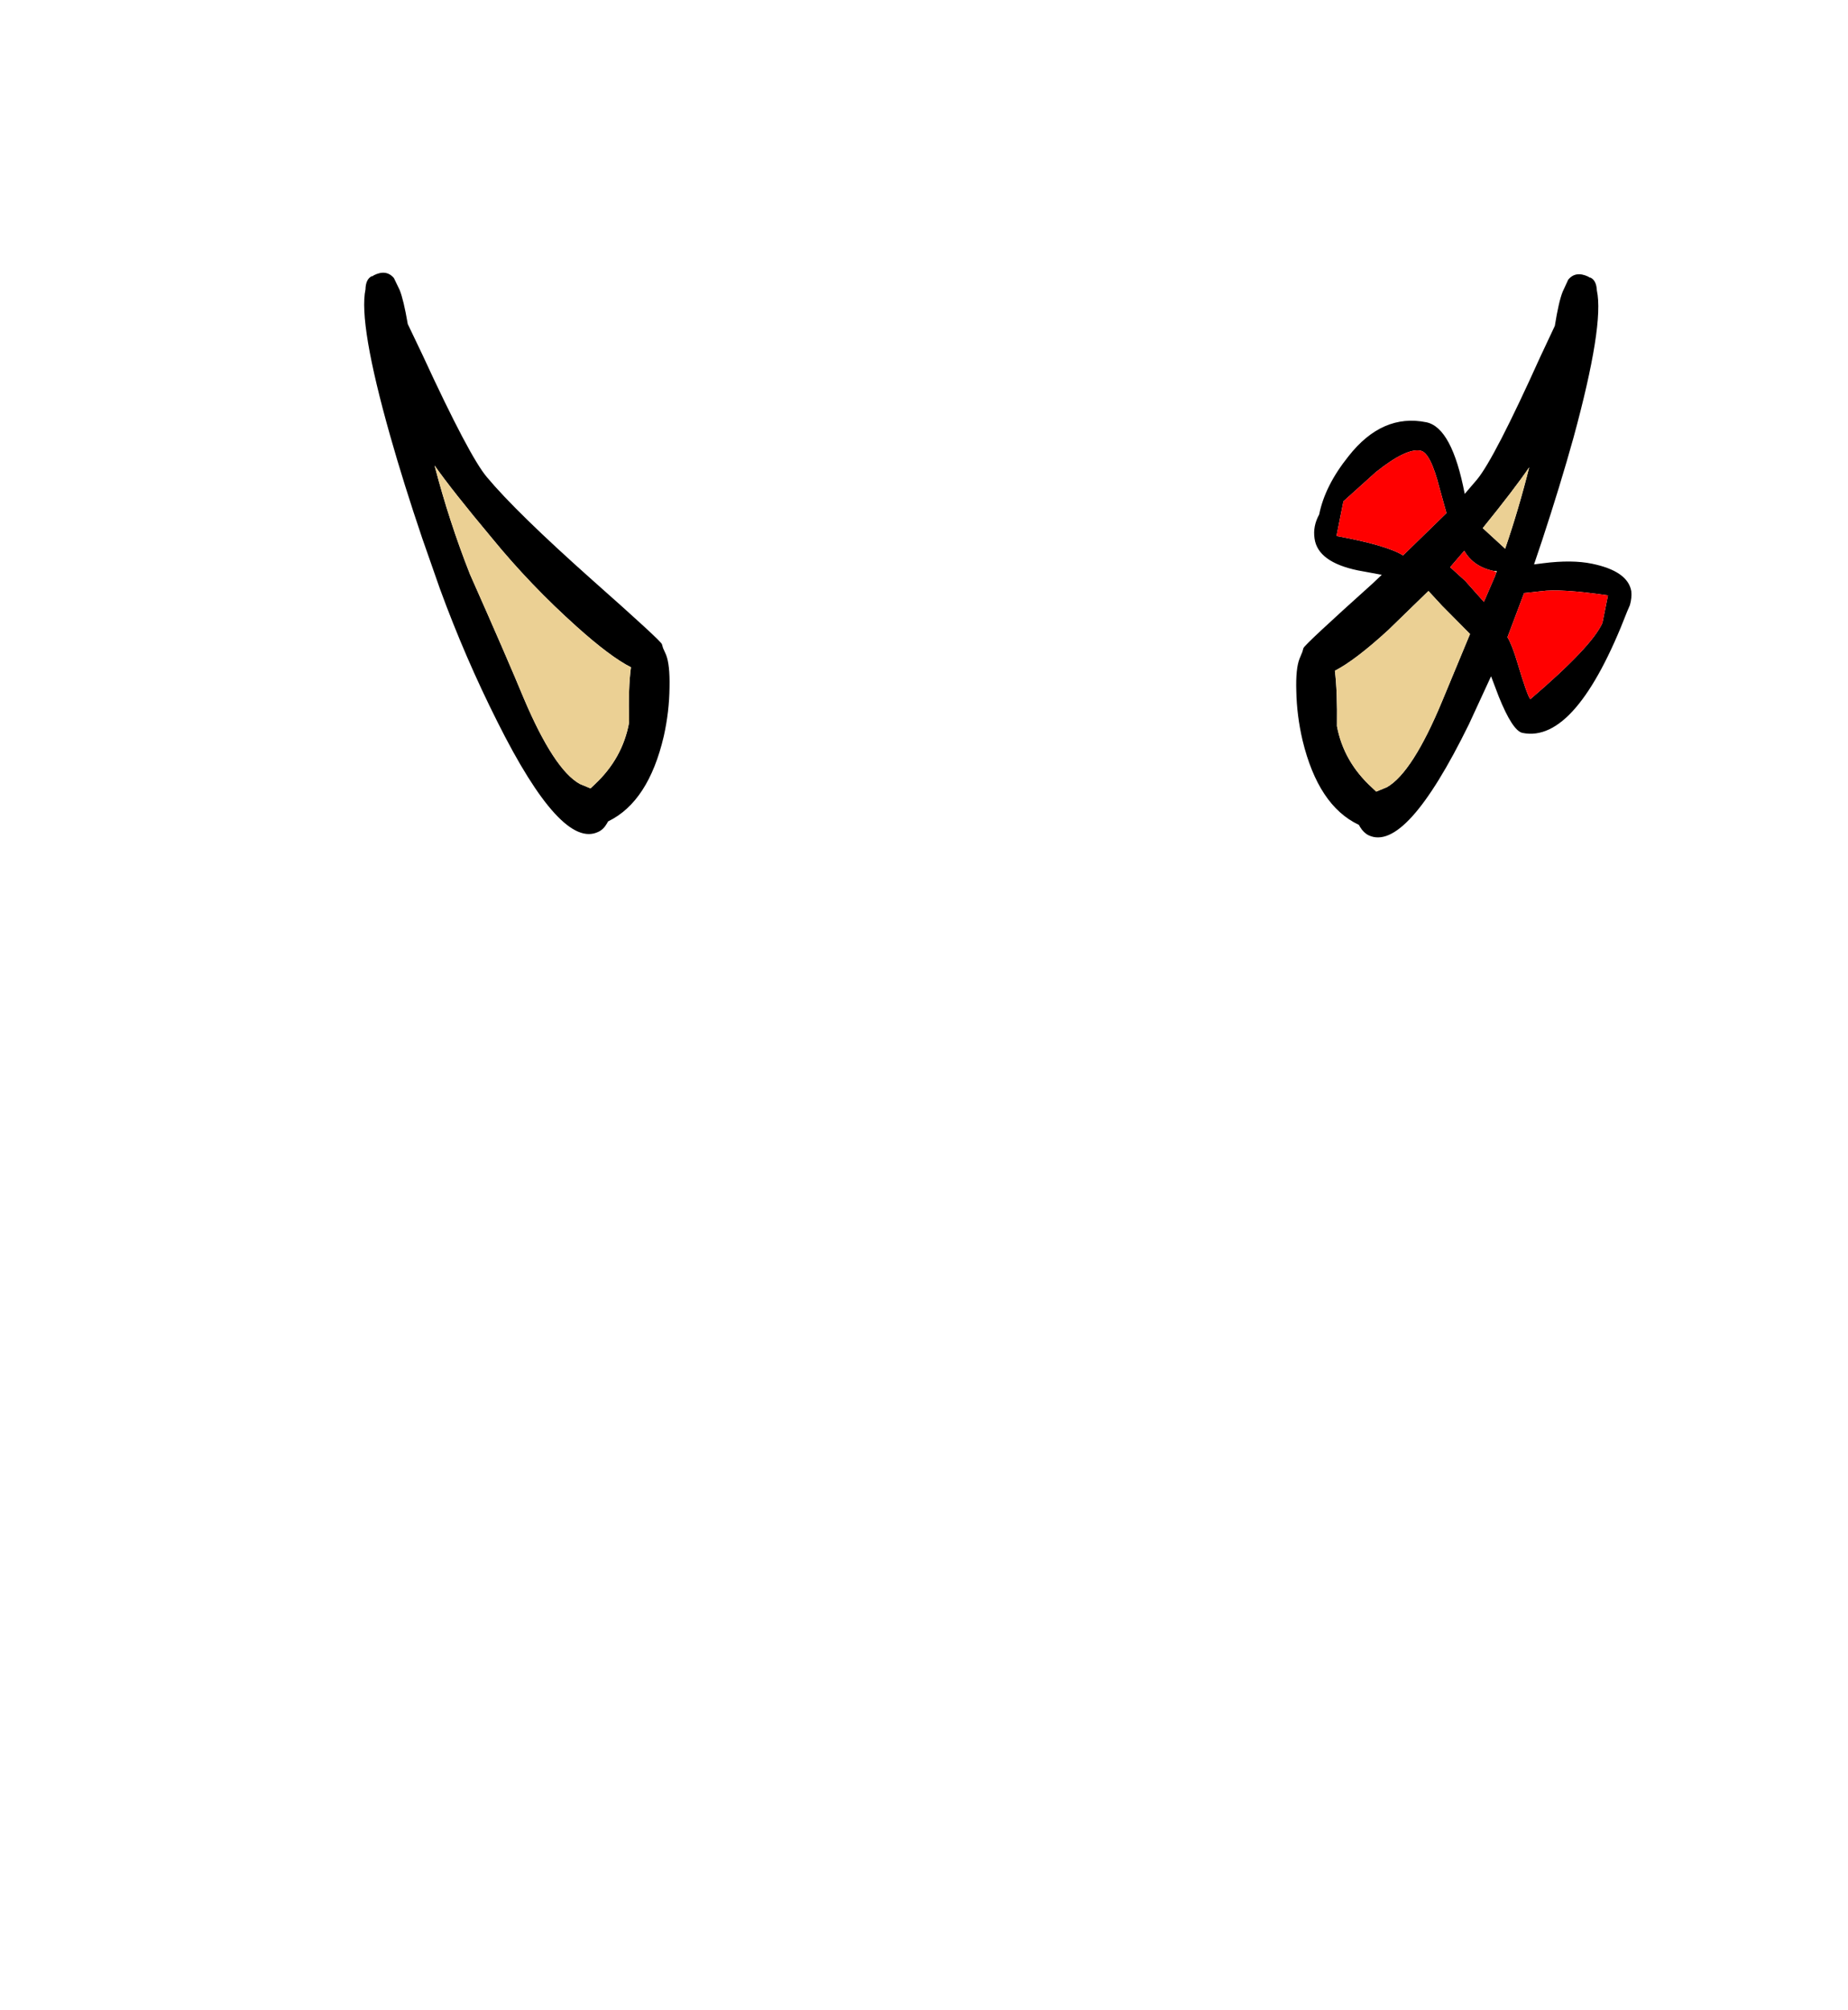 <?xml version="1.0" encoding="UTF-8" standalone="no"?>
<svg xmlns:xlink="http://www.w3.org/1999/xlink" height="434.9px" width="399.95px" xmlns="http://www.w3.org/2000/svg">
  <g transform="matrix(1, 0, 0, 1, 210.75, 443.1)">
    <use height="122.15" transform="matrix(1.0, 0.0, 0.0, 1.0, -131.95, -384.1)" width="274.3" xlink:href="#shape0"/>
  </g>
  <defs>
    <g id="shape0" transform="matrix(1, 0, 0, 1, 131.95, 384.1)">
      <path d="M127.45 -380.0 L128.65 -382.6 Q130.25 -384.55 133.0 -383.25 L133.3 -383.05 133.45 -383.05 Q134.75 -382.45 134.85 -380.25 136.45 -372.85 129.8 -348.45 126.95 -338.2 123.0 -326.2 L121.25 -321.0 123.2 -321.25 Q129.45 -322.05 133.8 -321.15 141.55 -319.55 142.3 -315.2 142.45 -313.8 142.0 -312.2 L141.4 -310.8 Q130.35 -282.2 118.75 -284.55 116.6 -285.0 113.6 -292.45 L111.95 -296.8 107.15 -286.4 Q93.5 -258.6 85.45 -262.4 84.35 -262.95 83.6 -264.2 L83.35 -264.65 83.25 -264.7 Q74.55 -268.85 71.15 -282.95 69.9 -288.3 69.8 -293.6 69.65 -298.45 70.5 -300.6 L71.1 -302.05 71.35 -302.9 Q71.65 -303.7 86.35 -316.9 L88.3 -318.75 83.15 -319.7 Q74.45 -321.5 73.75 -326.6 73.35 -329.25 74.75 -331.8 76.0 -338.05 81.1 -344.4 88.4 -353.7 97.95 -351.75 103.5 -350.6 106.25 -336.25 L108.9 -339.35 Q112.65 -343.85 122.6 -365.9 L125.75 -372.6 Q126.6 -377.9 127.45 -380.0 M110.15 -328.85 L115.0 -324.4 Q117.95 -333.0 120.2 -342.0 117.0 -337.3 110.15 -328.85 M96.7 -345.6 Q93.65 -346.25 87.0 -340.95 L80.0 -334.65 78.5 -327.15 Q89.4 -325.15 92.9 -322.95 L102.3 -332.1 100.8 -337.5 Q98.85 -345.2 96.7 -345.6 M98.4 -315.25 L89.7 -306.8 Q82.55 -300.25 78.15 -298.0 78.7 -293.6 78.6 -286.0 80.05 -278.3 86.2 -272.7 L87.1 -271.85 89.4 -272.8 Q94.95 -275.95 101.4 -291.5 L107.4 -305.95 101.35 -312.05 98.4 -315.25 M112.45 -319.6 Q108.15 -320.5 106.15 -323.95 L103.1 -320.4 106.35 -317.45 110.4 -312.9 112.8 -318.45 113.1 -319.3 113.2 -319.5 112.45 -319.6 M117.65 -299.75 Q119.8 -292.55 120.45 -291.85 133.8 -303.25 136.05 -308.35 L137.25 -314.3 Q126.95 -315.8 122.75 -315.2 L119.1 -314.8 115.5 -305.25 Q116.5 -303.6 117.65 -299.75 M-66.6 -301.45 Q-65.75 -299.3 -65.85 -294.45 -65.9 -289.15 -67.1 -283.8 -70.4 -269.7 -79.05 -265.45 L-79.15 -265.4 -79.4 -264.95 Q-80.15 -263.65 -81.25 -263.15 -89.25 -259.25 -103.1 -286.95 -110.1 -300.85 -115.55 -315.75 L-119.35 -326.6 Q-123.4 -338.55 -126.3 -348.8 -133.2 -373.15 -131.65 -380.5 -131.6 -382.7 -130.3 -383.35 L-130.1 -383.35 -129.85 -383.55 Q-127.15 -384.9 -125.5 -382.95 L-124.25 -380.35 Q-123.4 -378.25 -122.5 -373.0 L-119.3 -366.3 Q-109.15 -344.3 -105.35 -339.85 -99.0 -332.25 -82.6 -317.65 -67.8 -304.55 -67.5 -303.75 L-67.25 -302.9 -66.6 -301.45 M-104.25 -326.65 Q-112.95 -337.05 -116.7 -342.4 -113.55 -330.3 -109.05 -318.9 -100.95 -300.65 -97.4 -292.05 -90.85 -276.6 -85.25 -273.5 L-82.95 -272.55 -82.05 -273.4 Q-76.0 -279.05 -74.6 -286.8 -74.8 -294.35 -74.2 -298.75 -78.65 -301.0 -85.9 -307.5 -95.95 -316.5 -104.25 -326.65" fill="#000000" fill-rule="evenodd" stroke="none"/>
      <path d="M110.15 -328.85 Q117.0 -337.3 120.2 -342.0 117.95 -333.0 115.0 -324.4 L110.15 -328.85 M98.4 -315.25 L101.35 -312.05 107.4 -305.95 101.4 -291.5 Q94.95 -275.95 89.4 -272.8 L87.1 -271.85 86.2 -272.7 Q80.05 -278.3 78.6 -286.0 78.7 -293.6 78.15 -298.0 82.55 -300.25 89.7 -306.8 L98.4 -315.25 M112.45 -319.6 L113.2 -319.5 113.1 -319.3 112.45 -319.6 M-104.25 -326.65 Q-95.95 -316.5 -85.9 -307.5 -78.65 -301.0 -74.2 -298.75 -74.8 -294.35 -74.6 -286.8 -76.0 -279.05 -82.05 -273.4 L-82.95 -272.55 -85.25 -273.5 Q-90.85 -276.6 -97.4 -292.05 -100.95 -300.65 -109.05 -318.9 -113.55 -330.3 -116.7 -342.4 -112.95 -337.05 -104.25 -326.65" fill="#ebd094" fill-rule="evenodd" stroke="none"/>
      <path d="M96.7 -345.6 Q98.85 -345.2 100.8 -337.5 L102.3 -332.1 92.9 -322.95 Q89.4 -325.15 78.5 -327.15 L80.0 -334.65 87.0 -340.95 Q93.65 -346.25 96.7 -345.6 M113.1 -319.3 L112.8 -318.45 110.4 -312.9 106.35 -317.45 103.1 -320.4 106.15 -323.95 Q108.15 -320.5 112.45 -319.6 L113.1 -319.3 M117.65 -299.75 Q116.5 -303.6 115.5 -305.25 L119.1 -314.8 122.75 -315.2 Q126.95 -315.8 137.25 -314.3 L136.05 -308.35 Q133.8 -303.25 120.45 -291.85 119.8 -292.55 117.65 -299.75" fill="#ff0000" fill-rule="evenodd" stroke="none"/>
    </g>
  </defs>
</svg>
